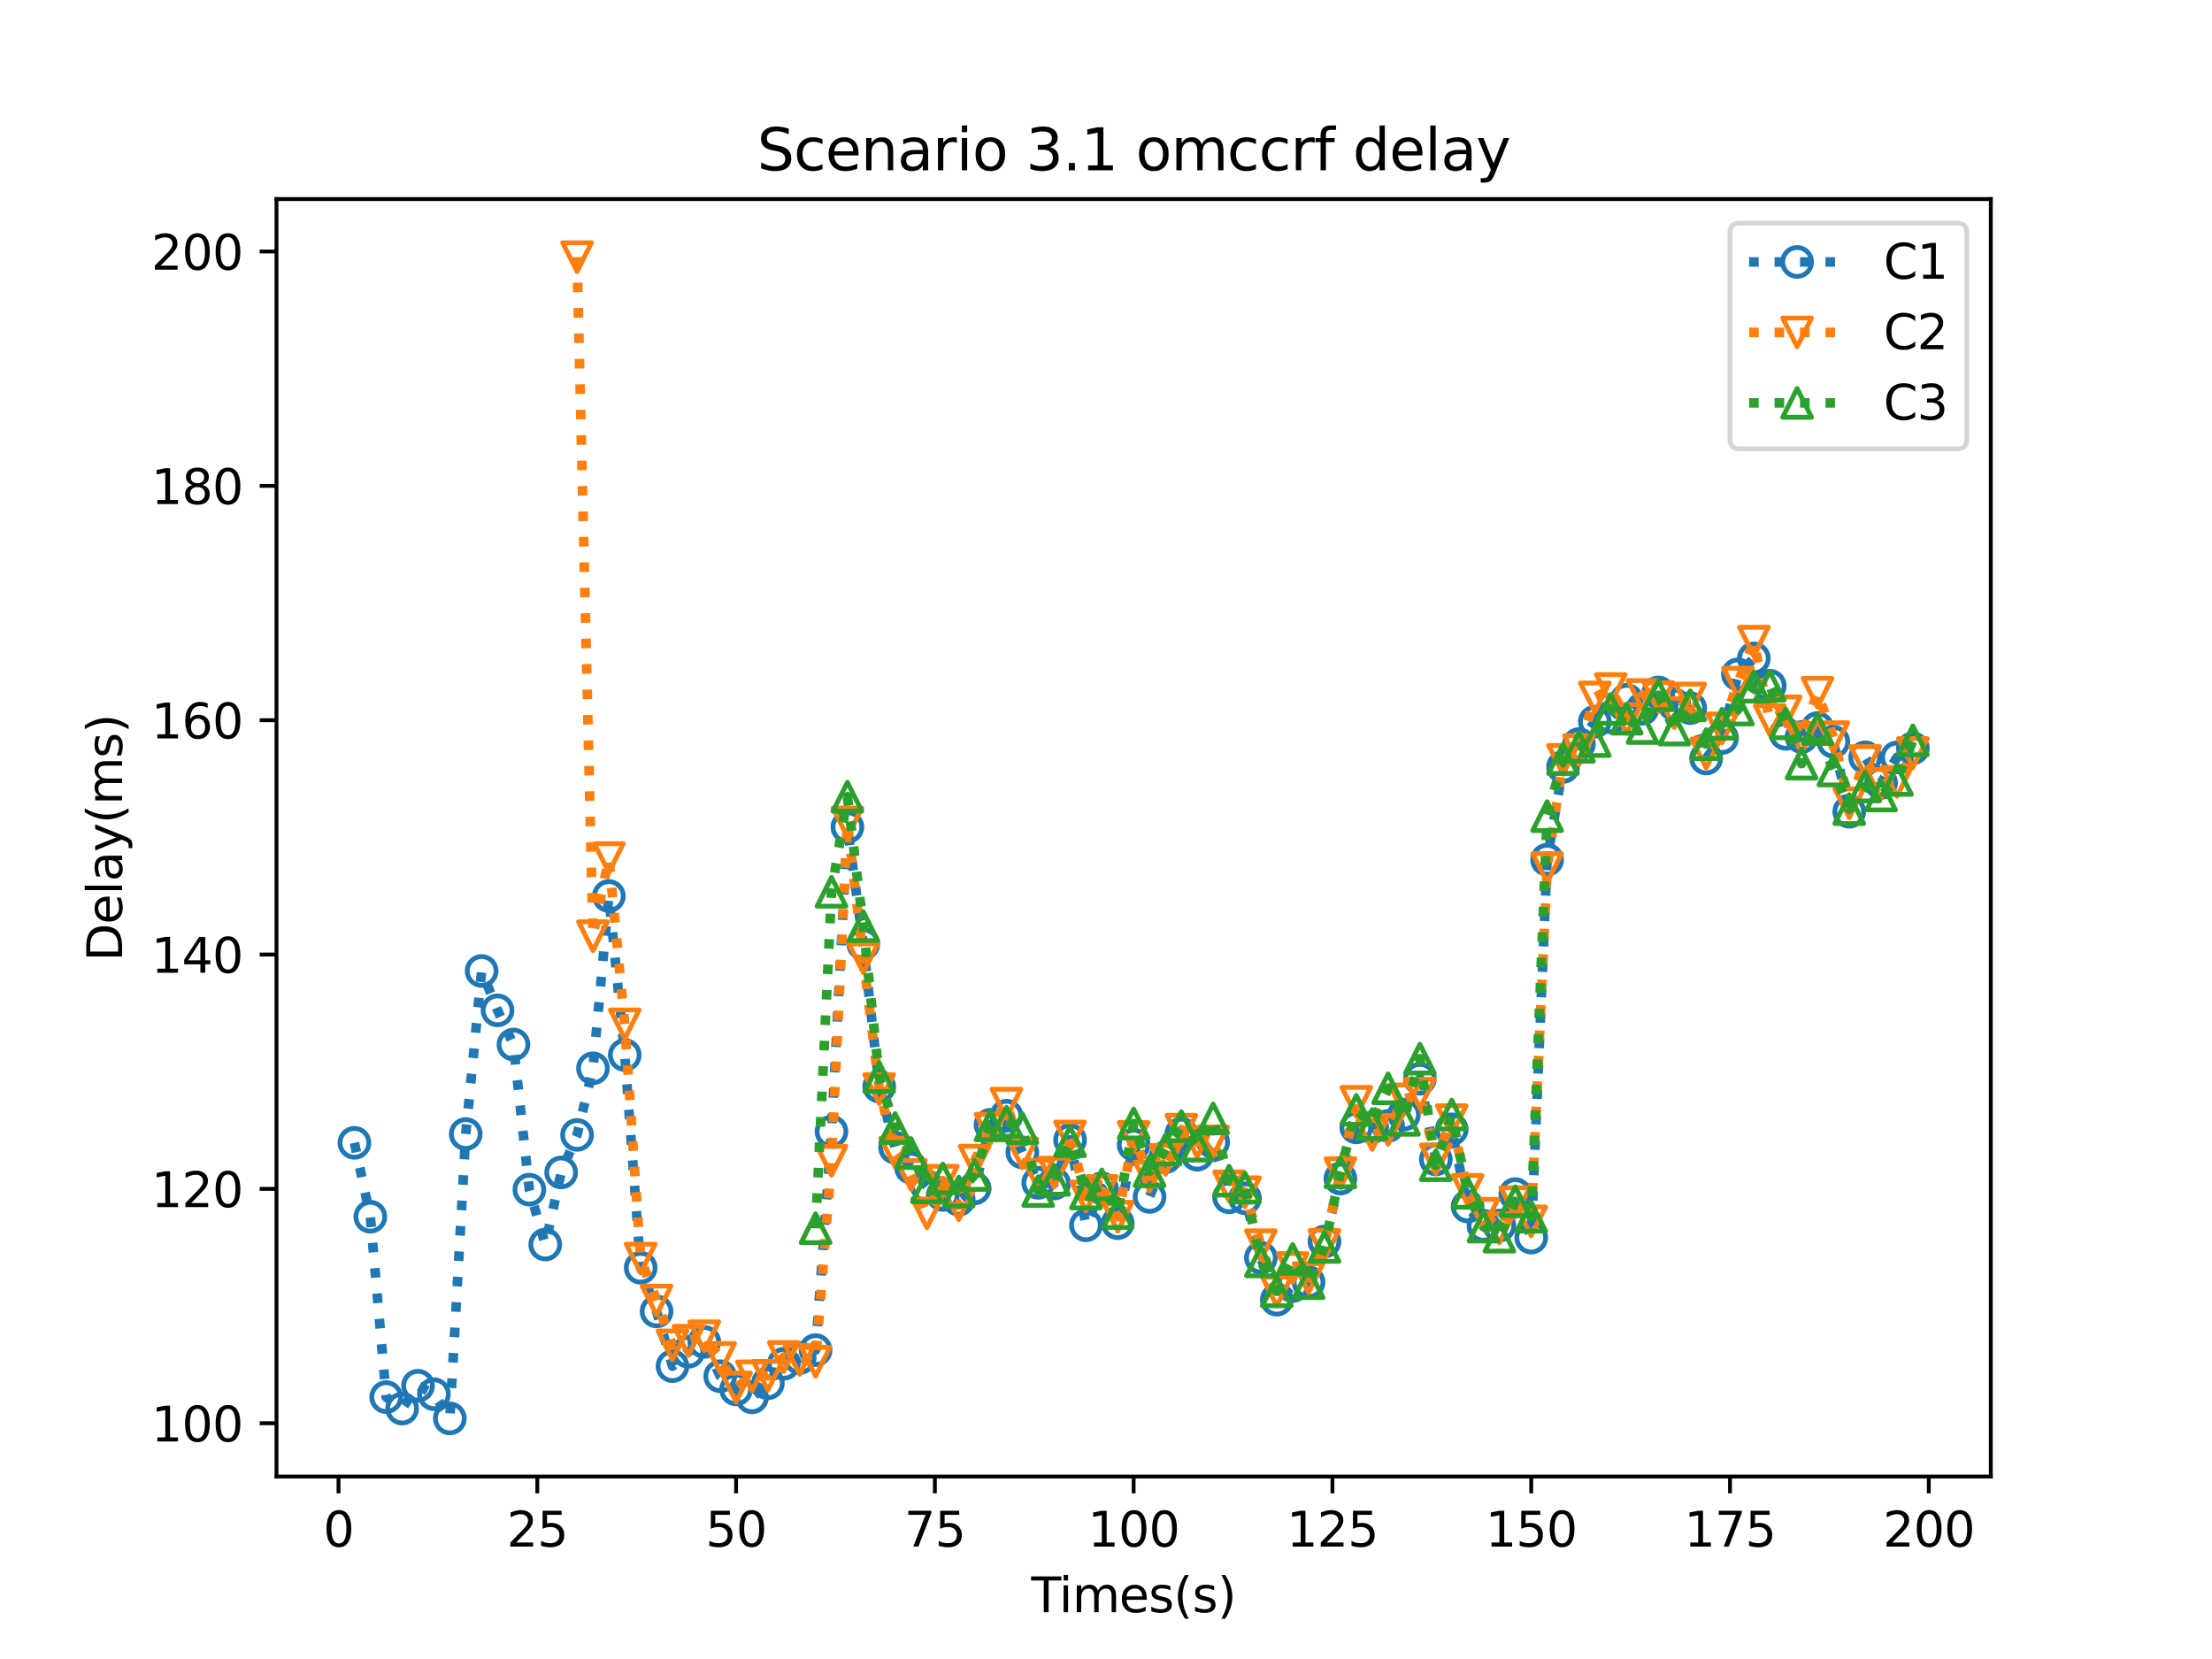 <?xml version="1.0" encoding="utf-8" standalone="no"?>
<!DOCTYPE svg PUBLIC "-//W3C//DTD SVG 1.1//EN"
  "http://www.w3.org/Graphics/SVG/1.1/DTD/svg11.dtd">
<svg height="345.6pt" version="1.1" viewBox="0 0 460.8 345.6" width="460.8pt" xmlns="http://www.w3.org/2000/svg" xmlns:xlink="http://www.w3.org/1999/xlink">
 <defs>
  <style type="text/css">*{stroke-linecap:butt;stroke-linejoin:round;}</style>
 </defs>
 <g id="figure_1">
  <g id="patch_1">
   <path d="M 0 345.6 
L 460.8 345.6 
L 460.8 0 
L 0 0 
z
" style="fill:#ffffff;"/>
  </g>
  <g id="axes_1">
   <g id="patch_2">
    <path d="M 57.6 307.584 
L 414.72 307.584 
L 414.72 41.472 
L 57.6 41.472 
z
" style="fill:#ffffff;"/>
   </g>
   <g id="matplotlib.axis_1">
    <g id="xtick_1">
     <g id="line2d_1">
      <defs>
       <path d="M 0 0 
L 0 3.5 
" id="m5aa707dbcc" style="stroke:#000000;stroke-width:0.8;"/>
      </defs>
      <g>
       <use style="stroke:#000000;stroke-width:0.8;" x="70.52" xlink:href="#m5aa707dbcc" y="307.584"/>
      </g>
     </g>
     <g id="text_1">
      <!-- 0 -->
      <g transform="translate(67.339 322.182)scale(0.1 -0.1)">
       <defs>
        <path d="M 2034 4250 
Q 1547 4250 1301 3770 
Q 1056 3291 1056 2328 
Q 1056 1369 1301 889 
Q 1547 409 2034 409 
Q 2525 409 2770 889 
Q 3016 1369 3016 2328 
Q 3016 3291 2770 3770 
Q 2525 4250 2034 4250 
z
M 2034 4750 
Q 2819 4750 3233 4129 
Q 3647 3509 3647 2328 
Q 3647 1150 3233 529 
Q 2819 -91 2034 -91 
Q 1250 -91 836 529 
Q 422 1150 422 2328 
Q 422 3509 836 4129 
Q 1250 4750 2034 4750 
z
" id="DejaVuSans-30" transform="scale(0.016)"/>
       </defs>
       <use xlink:href="#DejaVuSans-30"/>
      </g>
     </g>
    </g>
    <g id="xtick_2">
     <g id="line2d_2">
      <g>
       <use style="stroke:#000000;stroke-width:0.8;" x="111.93" xlink:href="#m5aa707dbcc" y="307.584"/>
      </g>
     </g>
     <g id="text_2">
      <!-- 25 -->
      <g transform="translate(105.567 322.182)scale(0.1 -0.1)">
       <defs>
        <path d="M 1228 531 
L 3431 531 
L 3431 0 
L 469 0 
L 469 531 
Q 828 903 1448 1529 
Q 2069 2156 2228 2338 
Q 2531 2678 2651 2914 
Q 2772 3150 2772 3378 
Q 2772 3750 2511 3984 
Q 2250 4219 1831 4219 
Q 1534 4219 1204 4116 
Q 875 4013 500 3803 
L 500 4441 
Q 881 4594 1212 4672 
Q 1544 4750 1819 4750 
Q 2544 4750 2975 4387 
Q 3406 4025 3406 3419 
Q 3406 3131 3298 2873 
Q 3191 2616 2906 2266 
Q 2828 2175 2409 1742 
Q 1991 1309 1228 531 
z
" id="DejaVuSans-32" transform="scale(0.016)"/>
        <path d="M 691 4666 
L 3169 4666 
L 3169 4134 
L 1269 4134 
L 1269 2991 
Q 1406 3038 1543 3061 
Q 1681 3084 1819 3084 
Q 2600 3084 3056 2656 
Q 3513 2228 3513 1497 
Q 3513 744 3044 326 
Q 2575 -91 1722 -91 
Q 1428 -91 1123 -41 
Q 819 9 494 109 
L 494 744 
Q 775 591 1075 516 
Q 1375 441 1709 441 
Q 2250 441 2565 725 
Q 2881 1009 2881 1497 
Q 2881 1984 2565 2268 
Q 2250 2553 1709 2553 
Q 1456 2553 1204 2497 
Q 953 2441 691 2322 
L 691 4666 
z
" id="DejaVuSans-35" transform="scale(0.016)"/>
       </defs>
       <use xlink:href="#DejaVuSans-32"/>
       <use x="63.623" xlink:href="#DejaVuSans-35"/>
      </g>
     </g>
    </g>
    <g id="xtick_3">
     <g id="line2d_3">
      <g>
       <use style="stroke:#000000;stroke-width:0.8;" x="153.34" xlink:href="#m5aa707dbcc" y="307.584"/>
      </g>
     </g>
     <g id="text_3">
      <!-- 50 -->
      <g transform="translate(146.977 322.182)scale(0.1 -0.1)">
       <use xlink:href="#DejaVuSans-35"/>
       <use x="63.623" xlink:href="#DejaVuSans-30"/>
      </g>
     </g>
    </g>
    <g id="xtick_4">
     <g id="line2d_4">
      <g>
       <use style="stroke:#000000;stroke-width:0.8;" x="194.75" xlink:href="#m5aa707dbcc" y="307.584"/>
      </g>
     </g>
     <g id="text_4">
      <!-- 75 -->
      <g transform="translate(188.387 322.182)scale(0.1 -0.1)">
       <defs>
        <path d="M 525 4666 
L 3525 4666 
L 3525 4397 
L 1831 0 
L 1172 0 
L 2766 4134 
L 525 4134 
L 525 4666 
z
" id="DejaVuSans-37" transform="scale(0.016)"/>
       </defs>
       <use xlink:href="#DejaVuSans-37"/>
       <use x="63.623" xlink:href="#DejaVuSans-35"/>
      </g>
     </g>
    </g>
    <g id="xtick_5">
     <g id="line2d_5">
      <g>
       <use style="stroke:#000000;stroke-width:0.8;" x="236.16" xlink:href="#m5aa707dbcc" y="307.584"/>
      </g>
     </g>
     <g id="text_5">
      <!-- 100 -->
      <g transform="translate(226.616 322.182)scale(0.1 -0.1)">
       <defs>
        <path d="M 794 531 
L 1825 531 
L 1825 4091 
L 703 3866 
L 703 4441 
L 1819 4666 
L 2450 4666 
L 2450 531 
L 3481 531 
L 3481 0 
L 794 0 
L 794 531 
z
" id="DejaVuSans-31" transform="scale(0.016)"/>
       </defs>
       <use xlink:href="#DejaVuSans-31"/>
       <use x="63.623" xlink:href="#DejaVuSans-30"/>
       <use x="127.246" xlink:href="#DejaVuSans-30"/>
      </g>
     </g>
    </g>
    <g id="xtick_6">
     <g id="line2d_6">
      <g>
       <use style="stroke:#000000;stroke-width:0.8;" x="277.57" xlink:href="#m5aa707dbcc" y="307.584"/>
      </g>
     </g>
     <g id="text_6">
      <!-- 125 -->
      <g transform="translate(268.026 322.182)scale(0.1 -0.1)">
       <use xlink:href="#DejaVuSans-31"/>
       <use x="63.623" xlink:href="#DejaVuSans-32"/>
       <use x="127.246" xlink:href="#DejaVuSans-35"/>
      </g>
     </g>
    </g>
    <g id="xtick_7">
     <g id="line2d_7">
      <g>
       <use style="stroke:#000000;stroke-width:0.8;" x="318.98" xlink:href="#m5aa707dbcc" y="307.584"/>
      </g>
     </g>
     <g id="text_7">
      <!-- 150 -->
      <g transform="translate(309.436 322.182)scale(0.1 -0.1)">
       <use xlink:href="#DejaVuSans-31"/>
       <use x="63.623" xlink:href="#DejaVuSans-35"/>
       <use x="127.246" xlink:href="#DejaVuSans-30"/>
      </g>
     </g>
    </g>
    <g id="xtick_8">
     <g id="line2d_8">
      <g>
       <use style="stroke:#000000;stroke-width:0.8;" x="360.39" xlink:href="#m5aa707dbcc" y="307.584"/>
      </g>
     </g>
     <g id="text_8">
      <!-- 175 -->
      <g transform="translate(350.846 322.182)scale(0.1 -0.1)">
       <use xlink:href="#DejaVuSans-31"/>
       <use x="63.623" xlink:href="#DejaVuSans-37"/>
       <use x="127.246" xlink:href="#DejaVuSans-35"/>
      </g>
     </g>
    </g>
    <g id="xtick_9">
     <g id="line2d_9">
      <g>
       <use style="stroke:#000000;stroke-width:0.8;" x="401.8" xlink:href="#m5aa707dbcc" y="307.584"/>
      </g>
     </g>
     <g id="text_9">
      <!-- 200 -->
      <g transform="translate(392.256 322.182)scale(0.1 -0.1)">
       <use xlink:href="#DejaVuSans-32"/>
       <use x="63.623" xlink:href="#DejaVuSans-30"/>
       <use x="127.246" xlink:href="#DejaVuSans-30"/>
      </g>
     </g>
    </g>
    <g id="text_10">
     <!-- Times(s) -->
     <g transform="translate(214.815 335.861)scale(0.1 -0.1)">
      <defs>
       <path d="M -19 4666 
L 3928 4666 
L 3928 4134 
L 2272 4134 
L 2272 0 
L 1638 0 
L 1638 4134 
L -19 4134 
L -19 4666 
z
" id="DejaVuSans-54" transform="scale(0.016)"/>
       <path d="M 603 3500 
L 1178 3500 
L 1178 0 
L 603 0 
L 603 3500 
z
M 603 4863 
L 1178 4863 
L 1178 4134 
L 603 4134 
L 603 4863 
z
" id="DejaVuSans-69" transform="scale(0.016)"/>
       <path d="M 3328 2828 
Q 3544 3216 3844 3400 
Q 4144 3584 4550 3584 
Q 5097 3584 5394 3201 
Q 5691 2819 5691 2113 
L 5691 0 
L 5113 0 
L 5113 2094 
Q 5113 2597 4934 2840 
Q 4756 3084 4391 3084 
Q 3944 3084 3684 2787 
Q 3425 2491 3425 1978 
L 3425 0 
L 2847 0 
L 2847 2094 
Q 2847 2600 2669 2842 
Q 2491 3084 2119 3084 
Q 1678 3084 1418 2786 
Q 1159 2488 1159 1978 
L 1159 0 
L 581 0 
L 581 3500 
L 1159 3500 
L 1159 2956 
Q 1356 3278 1631 3431 
Q 1906 3584 2284 3584 
Q 2666 3584 2933 3390 
Q 3200 3197 3328 2828 
z
" id="DejaVuSans-6d" transform="scale(0.016)"/>
       <path d="M 3597 1894 
L 3597 1613 
L 953 1613 
Q 991 1019 1311 708 
Q 1631 397 2203 397 
Q 2534 397 2845 478 
Q 3156 559 3463 722 
L 3463 178 
Q 3153 47 2828 -22 
Q 2503 -91 2169 -91 
Q 1331 -91 842 396 
Q 353 884 353 1716 
Q 353 2575 817 3079 
Q 1281 3584 2069 3584 
Q 2775 3584 3186 3129 
Q 3597 2675 3597 1894 
z
M 3022 2063 
Q 3016 2534 2758 2815 
Q 2500 3097 2075 3097 
Q 1594 3097 1305 2825 
Q 1016 2553 972 2059 
L 3022 2063 
z
" id="DejaVuSans-65" transform="scale(0.016)"/>
       <path d="M 2834 3397 
L 2834 2853 
Q 2591 2978 2328 3040 
Q 2066 3103 1784 3103 
Q 1356 3103 1142 2972 
Q 928 2841 928 2578 
Q 928 2378 1081 2264 
Q 1234 2150 1697 2047 
L 1894 2003 
Q 2506 1872 2764 1633 
Q 3022 1394 3022 966 
Q 3022 478 2636 193 
Q 2250 -91 1575 -91 
Q 1294 -91 989 -36 
Q 684 19 347 128 
L 347 722 
Q 666 556 975 473 
Q 1284 391 1588 391 
Q 1994 391 2212 530 
Q 2431 669 2431 922 
Q 2431 1156 2273 1281 
Q 2116 1406 1581 1522 
L 1381 1569 
Q 847 1681 609 1914 
Q 372 2147 372 2553 
Q 372 3047 722 3315 
Q 1072 3584 1716 3584 
Q 2034 3584 2315 3537 
Q 2597 3491 2834 3397 
z
" id="DejaVuSans-73" transform="scale(0.016)"/>
       <path d="M 1984 4856 
Q 1566 4138 1362 3434 
Q 1159 2731 1159 2009 
Q 1159 1288 1364 580 
Q 1569 -128 1984 -844 
L 1484 -844 
Q 1016 -109 783 600 
Q 550 1309 550 2009 
Q 550 2706 781 3412 
Q 1013 4119 1484 4856 
L 1984 4856 
z
" id="DejaVuSans-28" transform="scale(0.016)"/>
       <path d="M 513 4856 
L 1013 4856 
Q 1481 4119 1714 3412 
Q 1947 2706 1947 2009 
Q 1947 1309 1714 600 
Q 1481 -109 1013 -844 
L 513 -844 
Q 928 -128 1133 580 
Q 1338 1288 1338 2009 
Q 1338 2731 1133 3434 
Q 928 4138 513 4856 
z
" id="DejaVuSans-29" transform="scale(0.016)"/>
      </defs>
      <use xlink:href="#DejaVuSans-54"/>
      <use x="57.959" xlink:href="#DejaVuSans-69"/>
      <use x="85.742" xlink:href="#DejaVuSans-6d"/>
      <use x="183.154" xlink:href="#DejaVuSans-65"/>
      <use x="244.678" xlink:href="#DejaVuSans-73"/>
      <use x="296.777" xlink:href="#DejaVuSans-28"/>
      <use x="335.791" xlink:href="#DejaVuSans-73"/>
      <use x="387.891" xlink:href="#DejaVuSans-29"/>
     </g>
    </g>
   </g>
   <g id="matplotlib.axis_2">
    <g id="ytick_1">
     <g id="line2d_10">
      <defs>
       <path d="M 0 0 
L -3.5 0 
" id="m92521ab6de" style="stroke:#000000;stroke-width:0.8;"/>
      </defs>
      <g>
       <use style="stroke:#000000;stroke-width:0.8;" x="57.6" xlink:href="#m92521ab6de" y="296.485"/>
      </g>
     </g>
     <g id="text_11">
      <!-- 100 -->
      <g transform="translate(31.512 300.284)scale(0.1 -0.1)">
       <use xlink:href="#DejaVuSans-31"/>
       <use x="63.623" xlink:href="#DejaVuSans-30"/>
       <use x="127.246" xlink:href="#DejaVuSans-30"/>
      </g>
     </g>
    </g>
    <g id="ytick_2">
     <g id="line2d_11">
      <g>
       <use style="stroke:#000000;stroke-width:0.8;" x="57.6" xlink:href="#m92521ab6de" y="247.665"/>
      </g>
     </g>
     <g id="text_12">
      <!-- 120 -->
      <g transform="translate(31.512 251.464)scale(0.1 -0.1)">
       <use xlink:href="#DejaVuSans-31"/>
       <use x="63.623" xlink:href="#DejaVuSans-32"/>
       <use x="127.246" xlink:href="#DejaVuSans-30"/>
      </g>
     </g>
    </g>
    <g id="ytick_3">
     <g id="line2d_12">
      <g>
       <use style="stroke:#000000;stroke-width:0.8;" x="57.6" xlink:href="#m92521ab6de" y="198.845"/>
      </g>
     </g>
     <g id="text_13">
      <!-- 140 -->
      <g transform="translate(31.512 202.645)scale(0.1 -0.1)">
       <defs>
        <path d="M 2419 4116 
L 825 1625 
L 2419 1625 
L 2419 4116 
z
M 2253 4666 
L 3047 4666 
L 3047 1625 
L 3713 1625 
L 3713 1100 
L 3047 1100 
L 3047 0 
L 2419 0 
L 2419 1100 
L 313 1100 
L 313 1709 
L 2253 4666 
z
" id="DejaVuSans-34" transform="scale(0.016)"/>
       </defs>
       <use xlink:href="#DejaVuSans-31"/>
       <use x="63.623" xlink:href="#DejaVuSans-34"/>
       <use x="127.246" xlink:href="#DejaVuSans-30"/>
      </g>
     </g>
    </g>
    <g id="ytick_4">
     <g id="line2d_13">
      <g>
       <use style="stroke:#000000;stroke-width:0.8;" x="57.6" xlink:href="#m92521ab6de" y="150.026"/>
      </g>
     </g>
     <g id="text_14">
      <!-- 160 -->
      <g transform="translate(31.512 153.825)scale(0.1 -0.1)">
       <defs>
        <path d="M 2113 2584 
Q 1688 2584 1439 2293 
Q 1191 2003 1191 1497 
Q 1191 994 1439 701 
Q 1688 409 2113 409 
Q 2538 409 2786 701 
Q 3034 994 3034 1497 
Q 3034 2003 2786 2293 
Q 2538 2584 2113 2584 
z
M 3366 4563 
L 3366 3988 
Q 3128 4100 2886 4159 
Q 2644 4219 2406 4219 
Q 1781 4219 1451 3797 
Q 1122 3375 1075 2522 
Q 1259 2794 1537 2939 
Q 1816 3084 2150 3084 
Q 2853 3084 3261 2657 
Q 3669 2231 3669 1497 
Q 3669 778 3244 343 
Q 2819 -91 2113 -91 
Q 1303 -91 875 529 
Q 447 1150 447 2328 
Q 447 3434 972 4092 
Q 1497 4750 2381 4750 
Q 2619 4750 2861 4703 
Q 3103 4656 3366 4563 
z
" id="DejaVuSans-36" transform="scale(0.016)"/>
       </defs>
       <use xlink:href="#DejaVuSans-31"/>
       <use x="63.623" xlink:href="#DejaVuSans-36"/>
       <use x="127.246" xlink:href="#DejaVuSans-30"/>
      </g>
     </g>
    </g>
    <g id="ytick_5">
     <g id="line2d_14">
      <g>
       <use style="stroke:#000000;stroke-width:0.8;" x="57.6" xlink:href="#m92521ab6de" y="101.206"/>
      </g>
     </g>
     <g id="text_15">
      <!-- 180 -->
      <g transform="translate(31.512 105.005)scale(0.1 -0.1)">
       <defs>
        <path d="M 2034 2216 
Q 1584 2216 1326 1975 
Q 1069 1734 1069 1313 
Q 1069 891 1326 650 
Q 1584 409 2034 409 
Q 2484 409 2743 651 
Q 3003 894 3003 1313 
Q 3003 1734 2745 1975 
Q 2488 2216 2034 2216 
z
M 1403 2484 
Q 997 2584 770 2862 
Q 544 3141 544 3541 
Q 544 4100 942 4425 
Q 1341 4750 2034 4750 
Q 2731 4750 3128 4425 
Q 3525 4100 3525 3541 
Q 3525 3141 3298 2862 
Q 3072 2584 2669 2484 
Q 3125 2378 3379 2068 
Q 3634 1759 3634 1313 
Q 3634 634 3220 271 
Q 2806 -91 2034 -91 
Q 1263 -91 848 271 
Q 434 634 434 1313 
Q 434 1759 690 2068 
Q 947 2378 1403 2484 
z
M 1172 3481 
Q 1172 3119 1398 2916 
Q 1625 2713 2034 2713 
Q 2441 2713 2670 2916 
Q 2900 3119 2900 3481 
Q 2900 3844 2670 4047 
Q 2441 4250 2034 4250 
Q 1625 4250 1398 4047 
Q 1172 3844 1172 3481 
z
" id="DejaVuSans-38" transform="scale(0.016)"/>
       </defs>
       <use xlink:href="#DejaVuSans-31"/>
       <use x="63.623" xlink:href="#DejaVuSans-38"/>
       <use x="127.246" xlink:href="#DejaVuSans-30"/>
      </g>
     </g>
    </g>
    <g id="ytick_6">
     <g id="line2d_15">
      <g>
       <use style="stroke:#000000;stroke-width:0.8;" x="57.6" xlink:href="#m92521ab6de" y="52.387"/>
      </g>
     </g>
     <g id="text_16">
      <!-- 200 -->
      <g transform="translate(31.512 56.186)scale(0.1 -0.1)">
       <use xlink:href="#DejaVuSans-32"/>
       <use x="63.623" xlink:href="#DejaVuSans-30"/>
       <use x="127.246" xlink:href="#DejaVuSans-30"/>
      </g>
     </g>
    </g>
    <g id="text_17">
     <!-- Delay(ms) -->
     <g transform="translate(25.433 200.244)rotate(-90)scale(0.1 -0.1)">
      <defs>
       <path d="M 1259 4147 
L 1259 519 
L 2022 519 
Q 2988 519 3436 956 
Q 3884 1394 3884 2338 
Q 3884 3275 3436 3711 
Q 2988 4147 2022 4147 
L 1259 4147 
z
M 628 4666 
L 1925 4666 
Q 3281 4666 3915 4102 
Q 4550 3538 4550 2338 
Q 4550 1131 3912 565 
Q 3275 0 1925 0 
L 628 0 
L 628 4666 
z
" id="DejaVuSans-44" transform="scale(0.016)"/>
       <path d="M 603 4863 
L 1178 4863 
L 1178 0 
L 603 0 
L 603 4863 
z
" id="DejaVuSans-6c" transform="scale(0.016)"/>
       <path d="M 2194 1759 
Q 1497 1759 1228 1600 
Q 959 1441 959 1056 
Q 959 750 1161 570 
Q 1363 391 1709 391 
Q 2188 391 2477 730 
Q 2766 1069 2766 1631 
L 2766 1759 
L 2194 1759 
z
M 3341 1997 
L 3341 0 
L 2766 0 
L 2766 531 
Q 2569 213 2275 61 
Q 1981 -91 1556 -91 
Q 1019 -91 701 211 
Q 384 513 384 1019 
Q 384 1609 779 1909 
Q 1175 2209 1959 2209 
L 2766 2209 
L 2766 2266 
Q 2766 2663 2505 2880 
Q 2244 3097 1772 3097 
Q 1472 3097 1187 3025 
Q 903 2953 641 2809 
L 641 3341 
Q 956 3463 1253 3523 
Q 1550 3584 1831 3584 
Q 2591 3584 2966 3190 
Q 3341 2797 3341 1997 
z
" id="DejaVuSans-61" transform="scale(0.016)"/>
       <path d="M 2059 -325 
Q 1816 -950 1584 -1140 
Q 1353 -1331 966 -1331 
L 506 -1331 
L 506 -850 
L 844 -850 
Q 1081 -850 1212 -737 
Q 1344 -625 1503 -206 
L 1606 56 
L 191 3500 
L 800 3500 
L 1894 763 
L 2988 3500 
L 3597 3500 
L 2059 -325 
z
" id="DejaVuSans-79" transform="scale(0.016)"/>
      </defs>
      <use xlink:href="#DejaVuSans-44"/>
      <use x="77.002" xlink:href="#DejaVuSans-65"/>
      <use x="138.525" xlink:href="#DejaVuSans-6c"/>
      <use x="166.309" xlink:href="#DejaVuSans-61"/>
      <use x="227.588" xlink:href="#DejaVuSans-79"/>
      <use x="286.768" xlink:href="#DejaVuSans-28"/>
      <use x="325.781" xlink:href="#DejaVuSans-6d"/>
      <use x="423.193" xlink:href="#DejaVuSans-73"/>
      <use x="475.293" xlink:href="#DejaVuSans-29"/>
     </g>
    </g>
   </g>
   <g id="line2d_16">
    <path clip-path="url(#p87811cc38d)" d="M 73.833 238.072 
L 77.146 253.464 
L 80.458 291.042 
L 83.771 293.431 
L 87.084 288.673 
L 90.397 290.43 
L 93.71 295.488 
L 97.022 236.234 
L 100.335 202.273 
L 103.648 210.467 
L 106.961 217.592 
L 110.274 247.831 
L 113.586 259.255 
L 116.899 244.239 
L 120.212 236.424 
L 123.525 222.551 
L 126.838 186.657 
L 130.15 219.771 
L 133.463 264.099 
L 136.776 273.191 
L 140.089 284.596 
L 143.402 281.601 
L 146.714 279.549 
L 150.027 286.692 
L 153.34 289.438 
L 156.653 291.089 
L 159.966 288.164 
L 163.278 284.102 
L 166.591 282.903 
L 169.904 281.252 
L 173.217 235.729 
L 176.53 172.289 
L 179.842 196.689 
L 183.155 226.334 
L 186.468 239.081 
L 189.781 243.251 
L 193.094 247.13 
L 196.406 248.923 
L 199.719 249.923 
L 203.032 247.56 
L 206.345 234.303 
L 209.658 232.429 
L 212.97 240.061 
L 216.283 246.401 
L 219.596 246.547 
L 222.909 237.472 
L 226.222 255.25 
L 229.534 247.553 
L 232.847 254.81 
L 236.16 238.464 
L 239.473 249.34 
L 242.786 241.068 
L 246.098 236.147 
L 249.411 240.546 
L 252.724 237.939 
L 256.037 249.415 
L 259.35 249.616 
L 262.662 262.012 
L 265.975 270.751 
L 269.288 267.907 
L 272.601 267.11 
L 275.914 258.633 
L 279.226 245.512 
L 282.539 234.854 
L 285.852 234.853 
L 289.165 234.539 
L 292.478 232.183 
L 295.79 224.733 
L 299.103 241.524 
L 302.416 235.26 
L 305.729 251.335 
L 309.042 255.357 
L 312.354 255.307 
L 315.667 248.75 
L 318.98 257.813 
L 322.293 179.093 
L 325.606 159.77 
L 328.918 155.003 
L 332.231 150.344 
L 335.544 149.441 
L 338.857 145.778 
L 342.17 147.643 
L 345.482 144.24 
L 348.795 146.776 
L 352.108 147.516 
L 355.421 158.009 
L 358.734 153.744 
L 362.046 140.471 
L 365.359 137.158 
L 368.672 142.847 
L 371.985 152.87 
L 375.298 153.531 
L 378.61 151.665 
L 381.923 154.512 
L 385.236 169.096 
L 388.549 157.762 
L 391.862 163.092 
L 395.174 157.785 
L 398.487 155.883 
" style="fill:none;stroke:#1f77b4;stroke-dasharray:2,3.3;stroke-dashoffset:0;stroke-width:2;"/>
    <defs>
     <path d="M 0 3 
C 0.796 3 1.559 2.684 2.121 2.121 
C 2.684 1.559 3 0.796 3 0 
C 3 -0.796 2.684 -1.559 2.121 -2.121 
C 1.559 -2.684 0.796 -3 0 -3 
C -0.796 -3 -1.559 -2.684 -2.121 -2.121 
C -2.684 -1.559 -3 -0.796 -3 0 
C -3 0.796 -2.684 1.559 -2.121 2.121 
C -1.559 2.684 -0.796 3 0 3 
z
" id="m49ea8e0b10" style="stroke:#1f77b4;"/>
    </defs>
    <g clip-path="url(#p87811cc38d)">
     <use style="fill-opacity:0;stroke:#1f77b4;" x="73.833" xlink:href="#m49ea8e0b10" y="238.072"/>
     <use style="fill-opacity:0;stroke:#1f77b4;" x="77.146" xlink:href="#m49ea8e0b10" y="253.464"/>
     <use style="fill-opacity:0;stroke:#1f77b4;" x="80.458" xlink:href="#m49ea8e0b10" y="291.042"/>
     <use style="fill-opacity:0;stroke:#1f77b4;" x="83.771" xlink:href="#m49ea8e0b10" y="293.431"/>
     <use style="fill-opacity:0;stroke:#1f77b4;" x="87.084" xlink:href="#m49ea8e0b10" y="288.673"/>
     <use style="fill-opacity:0;stroke:#1f77b4;" x="90.397" xlink:href="#m49ea8e0b10" y="290.43"/>
     <use style="fill-opacity:0;stroke:#1f77b4;" x="93.71" xlink:href="#m49ea8e0b10" y="295.488"/>
     <use style="fill-opacity:0;stroke:#1f77b4;" x="97.022" xlink:href="#m49ea8e0b10" y="236.234"/>
     <use style="fill-opacity:0;stroke:#1f77b4;" x="100.335" xlink:href="#m49ea8e0b10" y="202.273"/>
     <use style="fill-opacity:0;stroke:#1f77b4;" x="103.648" xlink:href="#m49ea8e0b10" y="210.467"/>
     <use style="fill-opacity:0;stroke:#1f77b4;" x="106.961" xlink:href="#m49ea8e0b10" y="217.592"/>
     <use style="fill-opacity:0;stroke:#1f77b4;" x="110.274" xlink:href="#m49ea8e0b10" y="247.831"/>
     <use style="fill-opacity:0;stroke:#1f77b4;" x="113.586" xlink:href="#m49ea8e0b10" y="259.255"/>
     <use style="fill-opacity:0;stroke:#1f77b4;" x="116.899" xlink:href="#m49ea8e0b10" y="244.239"/>
     <use style="fill-opacity:0;stroke:#1f77b4;" x="120.212" xlink:href="#m49ea8e0b10" y="236.424"/>
     <use style="fill-opacity:0;stroke:#1f77b4;" x="123.525" xlink:href="#m49ea8e0b10" y="222.551"/>
     <use style="fill-opacity:0;stroke:#1f77b4;" x="126.838" xlink:href="#m49ea8e0b10" y="186.657"/>
     <use style="fill-opacity:0;stroke:#1f77b4;" x="130.15" xlink:href="#m49ea8e0b10" y="219.771"/>
     <use style="fill-opacity:0;stroke:#1f77b4;" x="133.463" xlink:href="#m49ea8e0b10" y="264.099"/>
     <use style="fill-opacity:0;stroke:#1f77b4;" x="136.776" xlink:href="#m49ea8e0b10" y="273.191"/>
     <use style="fill-opacity:0;stroke:#1f77b4;" x="140.089" xlink:href="#m49ea8e0b10" y="284.596"/>
     <use style="fill-opacity:0;stroke:#1f77b4;" x="143.402" xlink:href="#m49ea8e0b10" y="281.601"/>
     <use style="fill-opacity:0;stroke:#1f77b4;" x="146.714" xlink:href="#m49ea8e0b10" y="279.549"/>
     <use style="fill-opacity:0;stroke:#1f77b4;" x="150.027" xlink:href="#m49ea8e0b10" y="286.692"/>
     <use style="fill-opacity:0;stroke:#1f77b4;" x="153.34" xlink:href="#m49ea8e0b10" y="289.438"/>
     <use style="fill-opacity:0;stroke:#1f77b4;" x="156.653" xlink:href="#m49ea8e0b10" y="291.089"/>
     <use style="fill-opacity:0;stroke:#1f77b4;" x="159.966" xlink:href="#m49ea8e0b10" y="288.164"/>
     <use style="fill-opacity:0;stroke:#1f77b4;" x="163.278" xlink:href="#m49ea8e0b10" y="284.102"/>
     <use style="fill-opacity:0;stroke:#1f77b4;" x="166.591" xlink:href="#m49ea8e0b10" y="282.903"/>
     <use style="fill-opacity:0;stroke:#1f77b4;" x="169.904" xlink:href="#m49ea8e0b10" y="281.252"/>
     <use style="fill-opacity:0;stroke:#1f77b4;" x="173.217" xlink:href="#m49ea8e0b10" y="235.729"/>
     <use style="fill-opacity:0;stroke:#1f77b4;" x="176.53" xlink:href="#m49ea8e0b10" y="172.289"/>
     <use style="fill-opacity:0;stroke:#1f77b4;" x="179.842" xlink:href="#m49ea8e0b10" y="196.689"/>
     <use style="fill-opacity:0;stroke:#1f77b4;" x="183.155" xlink:href="#m49ea8e0b10" y="226.334"/>
     <use style="fill-opacity:0;stroke:#1f77b4;" x="186.468" xlink:href="#m49ea8e0b10" y="239.081"/>
     <use style="fill-opacity:0;stroke:#1f77b4;" x="189.781" xlink:href="#m49ea8e0b10" y="243.251"/>
     <use style="fill-opacity:0;stroke:#1f77b4;" x="193.094" xlink:href="#m49ea8e0b10" y="247.13"/>
     <use style="fill-opacity:0;stroke:#1f77b4;" x="196.406" xlink:href="#m49ea8e0b10" y="248.923"/>
     <use style="fill-opacity:0;stroke:#1f77b4;" x="199.719" xlink:href="#m49ea8e0b10" y="249.923"/>
     <use style="fill-opacity:0;stroke:#1f77b4;" x="203.032" xlink:href="#m49ea8e0b10" y="247.56"/>
     <use style="fill-opacity:0;stroke:#1f77b4;" x="206.345" xlink:href="#m49ea8e0b10" y="234.303"/>
     <use style="fill-opacity:0;stroke:#1f77b4;" x="209.658" xlink:href="#m49ea8e0b10" y="232.429"/>
     <use style="fill-opacity:0;stroke:#1f77b4;" x="212.97" xlink:href="#m49ea8e0b10" y="240.061"/>
     <use style="fill-opacity:0;stroke:#1f77b4;" x="216.283" xlink:href="#m49ea8e0b10" y="246.401"/>
     <use style="fill-opacity:0;stroke:#1f77b4;" x="219.596" xlink:href="#m49ea8e0b10" y="246.547"/>
     <use style="fill-opacity:0;stroke:#1f77b4;" x="222.909" xlink:href="#m49ea8e0b10" y="237.472"/>
     <use style="fill-opacity:0;stroke:#1f77b4;" x="226.222" xlink:href="#m49ea8e0b10" y="255.25"/>
     <use style="fill-opacity:0;stroke:#1f77b4;" x="229.534" xlink:href="#m49ea8e0b10" y="247.553"/>
     <use style="fill-opacity:0;stroke:#1f77b4;" x="232.847" xlink:href="#m49ea8e0b10" y="254.81"/>
     <use style="fill-opacity:0;stroke:#1f77b4;" x="236.16" xlink:href="#m49ea8e0b10" y="238.464"/>
     <use style="fill-opacity:0;stroke:#1f77b4;" x="239.473" xlink:href="#m49ea8e0b10" y="249.34"/>
     <use style="fill-opacity:0;stroke:#1f77b4;" x="242.786" xlink:href="#m49ea8e0b10" y="241.068"/>
     <use style="fill-opacity:0;stroke:#1f77b4;" x="246.098" xlink:href="#m49ea8e0b10" y="236.147"/>
     <use style="fill-opacity:0;stroke:#1f77b4;" x="249.411" xlink:href="#m49ea8e0b10" y="240.546"/>
     <use style="fill-opacity:0;stroke:#1f77b4;" x="252.724" xlink:href="#m49ea8e0b10" y="237.939"/>
     <use style="fill-opacity:0;stroke:#1f77b4;" x="256.037" xlink:href="#m49ea8e0b10" y="249.415"/>
     <use style="fill-opacity:0;stroke:#1f77b4;" x="259.35" xlink:href="#m49ea8e0b10" y="249.616"/>
     <use style="fill-opacity:0;stroke:#1f77b4;" x="262.662" xlink:href="#m49ea8e0b10" y="262.012"/>
     <use style="fill-opacity:0;stroke:#1f77b4;" x="265.975" xlink:href="#m49ea8e0b10" y="270.751"/>
     <use style="fill-opacity:0;stroke:#1f77b4;" x="269.288" xlink:href="#m49ea8e0b10" y="267.907"/>
     <use style="fill-opacity:0;stroke:#1f77b4;" x="272.601" xlink:href="#m49ea8e0b10" y="267.11"/>
     <use style="fill-opacity:0;stroke:#1f77b4;" x="275.914" xlink:href="#m49ea8e0b10" y="258.633"/>
     <use style="fill-opacity:0;stroke:#1f77b4;" x="279.226" xlink:href="#m49ea8e0b10" y="245.512"/>
     <use style="fill-opacity:0;stroke:#1f77b4;" x="282.539" xlink:href="#m49ea8e0b10" y="234.854"/>
     <use style="fill-opacity:0;stroke:#1f77b4;" x="285.852" xlink:href="#m49ea8e0b10" y="234.853"/>
     <use style="fill-opacity:0;stroke:#1f77b4;" x="289.165" xlink:href="#m49ea8e0b10" y="234.539"/>
     <use style="fill-opacity:0;stroke:#1f77b4;" x="292.478" xlink:href="#m49ea8e0b10" y="232.183"/>
     <use style="fill-opacity:0;stroke:#1f77b4;" x="295.79" xlink:href="#m49ea8e0b10" y="224.733"/>
     <use style="fill-opacity:0;stroke:#1f77b4;" x="299.103" xlink:href="#m49ea8e0b10" y="241.524"/>
     <use style="fill-opacity:0;stroke:#1f77b4;" x="302.416" xlink:href="#m49ea8e0b10" y="235.26"/>
     <use style="fill-opacity:0;stroke:#1f77b4;" x="305.729" xlink:href="#m49ea8e0b10" y="251.335"/>
     <use style="fill-opacity:0;stroke:#1f77b4;" x="309.042" xlink:href="#m49ea8e0b10" y="255.357"/>
     <use style="fill-opacity:0;stroke:#1f77b4;" x="312.354" xlink:href="#m49ea8e0b10" y="255.307"/>
     <use style="fill-opacity:0;stroke:#1f77b4;" x="315.667" xlink:href="#m49ea8e0b10" y="248.75"/>
     <use style="fill-opacity:0;stroke:#1f77b4;" x="318.98" xlink:href="#m49ea8e0b10" y="257.813"/>
     <use style="fill-opacity:0;stroke:#1f77b4;" x="322.293" xlink:href="#m49ea8e0b10" y="179.093"/>
     <use style="fill-opacity:0;stroke:#1f77b4;" x="325.606" xlink:href="#m49ea8e0b10" y="159.77"/>
     <use style="fill-opacity:0;stroke:#1f77b4;" x="328.918" xlink:href="#m49ea8e0b10" y="155.003"/>
     <use style="fill-opacity:0;stroke:#1f77b4;" x="332.231" xlink:href="#m49ea8e0b10" y="150.344"/>
     <use style="fill-opacity:0;stroke:#1f77b4;" x="335.544" xlink:href="#m49ea8e0b10" y="149.441"/>
     <use style="fill-opacity:0;stroke:#1f77b4;" x="338.857" xlink:href="#m49ea8e0b10" y="145.778"/>
     <use style="fill-opacity:0;stroke:#1f77b4;" x="342.17" xlink:href="#m49ea8e0b10" y="147.643"/>
     <use style="fill-opacity:0;stroke:#1f77b4;" x="345.482" xlink:href="#m49ea8e0b10" y="144.24"/>
     <use style="fill-opacity:0;stroke:#1f77b4;" x="348.795" xlink:href="#m49ea8e0b10" y="146.776"/>
     <use style="fill-opacity:0;stroke:#1f77b4;" x="352.108" xlink:href="#m49ea8e0b10" y="147.516"/>
     <use style="fill-opacity:0;stroke:#1f77b4;" x="355.421" xlink:href="#m49ea8e0b10" y="158.009"/>
     <use style="fill-opacity:0;stroke:#1f77b4;" x="358.734" xlink:href="#m49ea8e0b10" y="153.744"/>
     <use style="fill-opacity:0;stroke:#1f77b4;" x="362.046" xlink:href="#m49ea8e0b10" y="140.471"/>
     <use style="fill-opacity:0;stroke:#1f77b4;" x="365.359" xlink:href="#m49ea8e0b10" y="137.158"/>
     <use style="fill-opacity:0;stroke:#1f77b4;" x="368.672" xlink:href="#m49ea8e0b10" y="142.847"/>
     <use style="fill-opacity:0;stroke:#1f77b4;" x="371.985" xlink:href="#m49ea8e0b10" y="152.87"/>
     <use style="fill-opacity:0;stroke:#1f77b4;" x="375.298" xlink:href="#m49ea8e0b10" y="153.531"/>
     <use style="fill-opacity:0;stroke:#1f77b4;" x="378.61" xlink:href="#m49ea8e0b10" y="151.665"/>
     <use style="fill-opacity:0;stroke:#1f77b4;" x="381.923" xlink:href="#m49ea8e0b10" y="154.512"/>
     <use style="fill-opacity:0;stroke:#1f77b4;" x="385.236" xlink:href="#m49ea8e0b10" y="169.096"/>
     <use style="fill-opacity:0;stroke:#1f77b4;" x="388.549" xlink:href="#m49ea8e0b10" y="157.762"/>
     <use style="fill-opacity:0;stroke:#1f77b4;" x="391.862" xlink:href="#m49ea8e0b10" y="163.092"/>
     <use style="fill-opacity:0;stroke:#1f77b4;" x="395.174" xlink:href="#m49ea8e0b10" y="157.785"/>
     <use style="fill-opacity:0;stroke:#1f77b4;" x="398.487" xlink:href="#m49ea8e0b10" y="155.883"/>
    </g>
   </g>
   <g id="line2d_17">
    <path clip-path="url(#p87811cc38d)" d="M 120.212 53.568 
L 123.525 195.021 
L 126.838 178.757 
L 130.15 213.389 
L 133.463 262.183 
L 136.776 270.924 
L 140.089 280.256 
L 143.402 279.302 
L 146.714 278.37 
L 150.027 282.877 
L 153.34 289.032 
L 156.653 286.711 
L 159.966 286.599 
L 163.278 282.672 
L 166.591 283.291 
L 169.904 283.663 
L 173.217 241.806 
L 176.53 171.329 
L 179.842 199.641 
L 183.155 226.871 
L 186.468 240.101 
L 189.781 244.747 
L 193.094 252.762 
L 196.406 245.966 
L 199.719 251.063 
L 203.032 241.78 
L 206.345 235.119 
L 209.658 229.911 
L 212.97 240.259 
L 216.283 244.727 
L 219.596 244.277 
L 222.909 236.751 
L 226.222 249.239 
L 229.534 248.09 
L 232.847 253.467 
L 236.16 236.819 
L 239.473 245.107 
L 242.786 241.627 
L 246.098 235.328 
L 249.411 238.008 
L 252.724 237.776 
L 256.037 247.136 
L 259.35 248.369 
L 262.662 259.403 
L 265.975 269.048 
L 269.288 264.142 
L 272.601 266.255 
L 275.914 259.311 
L 279.226 244.384 
L 282.539 229.52 
L 285.852 236.421 
L 289.165 235.363 
L 292.478 229.029 
L 295.79 227.837 
L 299.103 241.522 
L 302.416 233.352 
L 305.729 247.863 
L 309.042 252.854 
L 312.354 255.883 
L 315.667 250.441 
L 318.98 254.418 
L 322.293 180.819 
L 325.606 158.291 
L 328.918 156.26 
L 332.231 145.288 
L 335.544 143.537 
L 338.857 149.785 
L 342.17 144.776 
L 345.482 145.219 
L 348.795 148.544 
L 352.108 145.514 
L 355.421 156.956 
L 358.734 151.731 
L 362.046 142.21 
L 365.359 133.669 
L 368.672 150.009 
L 371.985 148.187 
L 375.298 153.776 
L 378.61 144.298 
L 381.923 153.563 
L 385.236 167.339 
L 388.549 158.532 
L 391.862 163.307 
L 395.174 162.892 
L 398.487 156.865 
" style="fill:none;stroke:#ff7f0e;stroke-dasharray:2,3.3;stroke-dashoffset:0;stroke-width:2;"/>
    <defs>
     <path d="M -0 3 
L 3 -3 
L -3 -3 
z
" id="md46197fc36" style="stroke:#ff7f0e;stroke-linejoin:miter;"/>
    </defs>
    <g clip-path="url(#p87811cc38d)">
     <use style="fill-opacity:0;stroke:#ff7f0e;stroke-linejoin:miter;" x="120.212" xlink:href="#md46197fc36" y="53.568"/>
     <use style="fill-opacity:0;stroke:#ff7f0e;stroke-linejoin:miter;" x="123.525" xlink:href="#md46197fc36" y="195.021"/>
     <use style="fill-opacity:0;stroke:#ff7f0e;stroke-linejoin:miter;" x="126.838" xlink:href="#md46197fc36" y="178.757"/>
     <use style="fill-opacity:0;stroke:#ff7f0e;stroke-linejoin:miter;" x="130.15" xlink:href="#md46197fc36" y="213.389"/>
     <use style="fill-opacity:0;stroke:#ff7f0e;stroke-linejoin:miter;" x="133.463" xlink:href="#md46197fc36" y="262.183"/>
     <use style="fill-opacity:0;stroke:#ff7f0e;stroke-linejoin:miter;" x="136.776" xlink:href="#md46197fc36" y="270.924"/>
     <use style="fill-opacity:0;stroke:#ff7f0e;stroke-linejoin:miter;" x="140.089" xlink:href="#md46197fc36" y="280.256"/>
     <use style="fill-opacity:0;stroke:#ff7f0e;stroke-linejoin:miter;" x="143.402" xlink:href="#md46197fc36" y="279.302"/>
     <use style="fill-opacity:0;stroke:#ff7f0e;stroke-linejoin:miter;" x="146.714" xlink:href="#md46197fc36" y="278.37"/>
     <use style="fill-opacity:0;stroke:#ff7f0e;stroke-linejoin:miter;" x="150.027" xlink:href="#md46197fc36" y="282.877"/>
     <use style="fill-opacity:0;stroke:#ff7f0e;stroke-linejoin:miter;" x="153.34" xlink:href="#md46197fc36" y="289.032"/>
     <use style="fill-opacity:0;stroke:#ff7f0e;stroke-linejoin:miter;" x="156.653" xlink:href="#md46197fc36" y="286.711"/>
     <use style="fill-opacity:0;stroke:#ff7f0e;stroke-linejoin:miter;" x="159.966" xlink:href="#md46197fc36" y="286.599"/>
     <use style="fill-opacity:0;stroke:#ff7f0e;stroke-linejoin:miter;" x="163.278" xlink:href="#md46197fc36" y="282.672"/>
     <use style="fill-opacity:0;stroke:#ff7f0e;stroke-linejoin:miter;" x="166.591" xlink:href="#md46197fc36" y="283.291"/>
     <use style="fill-opacity:0;stroke:#ff7f0e;stroke-linejoin:miter;" x="169.904" xlink:href="#md46197fc36" y="283.663"/>
     <use style="fill-opacity:0;stroke:#ff7f0e;stroke-linejoin:miter;" x="173.217" xlink:href="#md46197fc36" y="241.806"/>
     <use style="fill-opacity:0;stroke:#ff7f0e;stroke-linejoin:miter;" x="176.53" xlink:href="#md46197fc36" y="171.329"/>
     <use style="fill-opacity:0;stroke:#ff7f0e;stroke-linejoin:miter;" x="179.842" xlink:href="#md46197fc36" y="199.641"/>
     <use style="fill-opacity:0;stroke:#ff7f0e;stroke-linejoin:miter;" x="183.155" xlink:href="#md46197fc36" y="226.871"/>
     <use style="fill-opacity:0;stroke:#ff7f0e;stroke-linejoin:miter;" x="186.468" xlink:href="#md46197fc36" y="240.101"/>
     <use style="fill-opacity:0;stroke:#ff7f0e;stroke-linejoin:miter;" x="189.781" xlink:href="#md46197fc36" y="244.747"/>
     <use style="fill-opacity:0;stroke:#ff7f0e;stroke-linejoin:miter;" x="193.094" xlink:href="#md46197fc36" y="252.762"/>
     <use style="fill-opacity:0;stroke:#ff7f0e;stroke-linejoin:miter;" x="196.406" xlink:href="#md46197fc36" y="245.966"/>
     <use style="fill-opacity:0;stroke:#ff7f0e;stroke-linejoin:miter;" x="199.719" xlink:href="#md46197fc36" y="251.063"/>
     <use style="fill-opacity:0;stroke:#ff7f0e;stroke-linejoin:miter;" x="203.032" xlink:href="#md46197fc36" y="241.78"/>
     <use style="fill-opacity:0;stroke:#ff7f0e;stroke-linejoin:miter;" x="206.345" xlink:href="#md46197fc36" y="235.119"/>
     <use style="fill-opacity:0;stroke:#ff7f0e;stroke-linejoin:miter;" x="209.658" xlink:href="#md46197fc36" y="229.911"/>
     <use style="fill-opacity:0;stroke:#ff7f0e;stroke-linejoin:miter;" x="212.97" xlink:href="#md46197fc36" y="240.259"/>
     <use style="fill-opacity:0;stroke:#ff7f0e;stroke-linejoin:miter;" x="216.283" xlink:href="#md46197fc36" y="244.727"/>
     <use style="fill-opacity:0;stroke:#ff7f0e;stroke-linejoin:miter;" x="219.596" xlink:href="#md46197fc36" y="244.277"/>
     <use style="fill-opacity:0;stroke:#ff7f0e;stroke-linejoin:miter;" x="222.909" xlink:href="#md46197fc36" y="236.751"/>
     <use style="fill-opacity:0;stroke:#ff7f0e;stroke-linejoin:miter;" x="226.222" xlink:href="#md46197fc36" y="249.239"/>
     <use style="fill-opacity:0;stroke:#ff7f0e;stroke-linejoin:miter;" x="229.534" xlink:href="#md46197fc36" y="248.09"/>
     <use style="fill-opacity:0;stroke:#ff7f0e;stroke-linejoin:miter;" x="232.847" xlink:href="#md46197fc36" y="253.467"/>
     <use style="fill-opacity:0;stroke:#ff7f0e;stroke-linejoin:miter;" x="236.16" xlink:href="#md46197fc36" y="236.819"/>
     <use style="fill-opacity:0;stroke:#ff7f0e;stroke-linejoin:miter;" x="239.473" xlink:href="#md46197fc36" y="245.107"/>
     <use style="fill-opacity:0;stroke:#ff7f0e;stroke-linejoin:miter;" x="242.786" xlink:href="#md46197fc36" y="241.627"/>
     <use style="fill-opacity:0;stroke:#ff7f0e;stroke-linejoin:miter;" x="246.098" xlink:href="#md46197fc36" y="235.328"/>
     <use style="fill-opacity:0;stroke:#ff7f0e;stroke-linejoin:miter;" x="249.411" xlink:href="#md46197fc36" y="238.008"/>
     <use style="fill-opacity:0;stroke:#ff7f0e;stroke-linejoin:miter;" x="252.724" xlink:href="#md46197fc36" y="237.776"/>
     <use style="fill-opacity:0;stroke:#ff7f0e;stroke-linejoin:miter;" x="256.037" xlink:href="#md46197fc36" y="247.136"/>
     <use style="fill-opacity:0;stroke:#ff7f0e;stroke-linejoin:miter;" x="259.35" xlink:href="#md46197fc36" y="248.369"/>
     <use style="fill-opacity:0;stroke:#ff7f0e;stroke-linejoin:miter;" x="262.662" xlink:href="#md46197fc36" y="259.403"/>
     <use style="fill-opacity:0;stroke:#ff7f0e;stroke-linejoin:miter;" x="265.975" xlink:href="#md46197fc36" y="269.048"/>
     <use style="fill-opacity:0;stroke:#ff7f0e;stroke-linejoin:miter;" x="269.288" xlink:href="#md46197fc36" y="264.142"/>
     <use style="fill-opacity:0;stroke:#ff7f0e;stroke-linejoin:miter;" x="272.601" xlink:href="#md46197fc36" y="266.255"/>
     <use style="fill-opacity:0;stroke:#ff7f0e;stroke-linejoin:miter;" x="275.914" xlink:href="#md46197fc36" y="259.311"/>
     <use style="fill-opacity:0;stroke:#ff7f0e;stroke-linejoin:miter;" x="279.226" xlink:href="#md46197fc36" y="244.384"/>
     <use style="fill-opacity:0;stroke:#ff7f0e;stroke-linejoin:miter;" x="282.539" xlink:href="#md46197fc36" y="229.52"/>
     <use style="fill-opacity:0;stroke:#ff7f0e;stroke-linejoin:miter;" x="285.852" xlink:href="#md46197fc36" y="236.421"/>
     <use style="fill-opacity:0;stroke:#ff7f0e;stroke-linejoin:miter;" x="289.165" xlink:href="#md46197fc36" y="235.363"/>
     <use style="fill-opacity:0;stroke:#ff7f0e;stroke-linejoin:miter;" x="292.478" xlink:href="#md46197fc36" y="229.029"/>
     <use style="fill-opacity:0;stroke:#ff7f0e;stroke-linejoin:miter;" x="295.79" xlink:href="#md46197fc36" y="227.837"/>
     <use style="fill-opacity:0;stroke:#ff7f0e;stroke-linejoin:miter;" x="299.103" xlink:href="#md46197fc36" y="241.522"/>
     <use style="fill-opacity:0;stroke:#ff7f0e;stroke-linejoin:miter;" x="302.416" xlink:href="#md46197fc36" y="233.352"/>
     <use style="fill-opacity:0;stroke:#ff7f0e;stroke-linejoin:miter;" x="305.729" xlink:href="#md46197fc36" y="247.863"/>
     <use style="fill-opacity:0;stroke:#ff7f0e;stroke-linejoin:miter;" x="309.042" xlink:href="#md46197fc36" y="252.854"/>
     <use style="fill-opacity:0;stroke:#ff7f0e;stroke-linejoin:miter;" x="312.354" xlink:href="#md46197fc36" y="255.883"/>
     <use style="fill-opacity:0;stroke:#ff7f0e;stroke-linejoin:miter;" x="315.667" xlink:href="#md46197fc36" y="250.441"/>
     <use style="fill-opacity:0;stroke:#ff7f0e;stroke-linejoin:miter;" x="318.98" xlink:href="#md46197fc36" y="254.418"/>
     <use style="fill-opacity:0;stroke:#ff7f0e;stroke-linejoin:miter;" x="322.293" xlink:href="#md46197fc36" y="180.819"/>
     <use style="fill-opacity:0;stroke:#ff7f0e;stroke-linejoin:miter;" x="325.606" xlink:href="#md46197fc36" y="158.291"/>
     <use style="fill-opacity:0;stroke:#ff7f0e;stroke-linejoin:miter;" x="328.918" xlink:href="#md46197fc36" y="156.26"/>
     <use style="fill-opacity:0;stroke:#ff7f0e;stroke-linejoin:miter;" x="332.231" xlink:href="#md46197fc36" y="145.288"/>
     <use style="fill-opacity:0;stroke:#ff7f0e;stroke-linejoin:miter;" x="335.544" xlink:href="#md46197fc36" y="143.537"/>
     <use style="fill-opacity:0;stroke:#ff7f0e;stroke-linejoin:miter;" x="338.857" xlink:href="#md46197fc36" y="149.785"/>
     <use style="fill-opacity:0;stroke:#ff7f0e;stroke-linejoin:miter;" x="342.17" xlink:href="#md46197fc36" y="144.776"/>
     <use style="fill-opacity:0;stroke:#ff7f0e;stroke-linejoin:miter;" x="345.482" xlink:href="#md46197fc36" y="145.219"/>
     <use style="fill-opacity:0;stroke:#ff7f0e;stroke-linejoin:miter;" x="348.795" xlink:href="#md46197fc36" y="148.544"/>
     <use style="fill-opacity:0;stroke:#ff7f0e;stroke-linejoin:miter;" x="352.108" xlink:href="#md46197fc36" y="145.514"/>
     <use style="fill-opacity:0;stroke:#ff7f0e;stroke-linejoin:miter;" x="355.421" xlink:href="#md46197fc36" y="156.956"/>
     <use style="fill-opacity:0;stroke:#ff7f0e;stroke-linejoin:miter;" x="358.734" xlink:href="#md46197fc36" y="151.731"/>
     <use style="fill-opacity:0;stroke:#ff7f0e;stroke-linejoin:miter;" x="362.046" xlink:href="#md46197fc36" y="142.21"/>
     <use style="fill-opacity:0;stroke:#ff7f0e;stroke-linejoin:miter;" x="365.359" xlink:href="#md46197fc36" y="133.669"/>
     <use style="fill-opacity:0;stroke:#ff7f0e;stroke-linejoin:miter;" x="368.672" xlink:href="#md46197fc36" y="150.009"/>
     <use style="fill-opacity:0;stroke:#ff7f0e;stroke-linejoin:miter;" x="371.985" xlink:href="#md46197fc36" y="148.187"/>
     <use style="fill-opacity:0;stroke:#ff7f0e;stroke-linejoin:miter;" x="375.298" xlink:href="#md46197fc36" y="153.776"/>
     <use style="fill-opacity:0;stroke:#ff7f0e;stroke-linejoin:miter;" x="378.61" xlink:href="#md46197fc36" y="144.298"/>
     <use style="fill-opacity:0;stroke:#ff7f0e;stroke-linejoin:miter;" x="381.923" xlink:href="#md46197fc36" y="153.563"/>
     <use style="fill-opacity:0;stroke:#ff7f0e;stroke-linejoin:miter;" x="385.236" xlink:href="#md46197fc36" y="167.339"/>
     <use style="fill-opacity:0;stroke:#ff7f0e;stroke-linejoin:miter;" x="388.549" xlink:href="#md46197fc36" y="158.532"/>
     <use style="fill-opacity:0;stroke:#ff7f0e;stroke-linejoin:miter;" x="391.862" xlink:href="#md46197fc36" y="163.307"/>
     <use style="fill-opacity:0;stroke:#ff7f0e;stroke-linejoin:miter;" x="395.174" xlink:href="#md46197fc36" y="162.892"/>
     <use style="fill-opacity:0;stroke:#ff7f0e;stroke-linejoin:miter;" x="398.487" xlink:href="#md46197fc36" y="156.865"/>
    </g>
   </g>
   <g id="line2d_18">
    <path clip-path="url(#p87811cc38d)" d="M 169.904 255.869 
L 173.217 185.775 
L 176.53 165.977 
L 179.842 192.937 
L 183.155 224.387 
L 186.468 234.991 
L 189.781 240.21 
L 193.094 247.353 
L 196.406 245.495 
L 199.719 248.24 
L 203.032 244.762 
L 206.345 234.438 
L 209.658 233.68 
L 212.97 235.021 
L 216.283 248.125 
L 219.596 245.775 
L 222.909 237.75 
L 226.222 248.627 
L 229.534 246.732 
L 232.847 252.692 
L 236.16 234.051 
L 239.473 244 
L 242.786 239.475 
L 246.098 234.606 
L 249.411 238.668 
L 252.724 232.992 
L 256.037 245.96 
L 259.35 247.415 
L 262.662 262.774 
L 265.975 269.016 
L 269.288 262.259 
L 272.601 267.318 
L 275.914 259.759 
L 279.226 244.217 
L 282.539 231.201 
L 285.852 234.182 
L 289.165 226.721 
L 292.478 233.285 
L 295.79 220.532 
L 299.103 242.73 
L 302.416 232.188 
L 305.729 248.49 
L 309.042 255.521 
L 312.354 257.624 
L 315.667 250.255 
L 318.98 253.46 
L 322.293 170.021 
L 325.606 158.131 
L 328.918 155.584 
L 332.231 154.382 
L 335.544 147.673 
L 338.857 149.714 
L 342.17 151.666 
L 345.482 144.836 
L 348.795 151.975 
L 352.108 146.934 
L 355.421 155.016 
L 358.734 150.759 
L 362.046 147.818 
L 365.359 143.06 
L 368.672 142.842 
L 371.985 150.681 
L 375.298 159.079 
L 378.61 151.877 
L 381.923 160.508 
L 385.236 168.557 
L 388.549 163.84 
L 391.862 165.72 
L 395.174 162.477 
L 398.487 154.237 
" style="fill:none;stroke:#2ca02c;stroke-dasharray:2,3.3;stroke-dashoffset:0;stroke-width:2;"/>
    <defs>
     <path d="M 0 -3 
L -3 3 
L 3 3 
z
" id="mc14a9d6e9f" style="stroke:#2ca02c;stroke-linejoin:miter;"/>
    </defs>
    <g clip-path="url(#p87811cc38d)">
     <use style="fill-opacity:0;stroke:#2ca02c;stroke-linejoin:miter;" x="169.904" xlink:href="#mc14a9d6e9f" y="255.869"/>
     <use style="fill-opacity:0;stroke:#2ca02c;stroke-linejoin:miter;" x="173.217" xlink:href="#mc14a9d6e9f" y="185.775"/>
     <use style="fill-opacity:0;stroke:#2ca02c;stroke-linejoin:miter;" x="176.53" xlink:href="#mc14a9d6e9f" y="165.977"/>
     <use style="fill-opacity:0;stroke:#2ca02c;stroke-linejoin:miter;" x="179.842" xlink:href="#mc14a9d6e9f" y="192.937"/>
     <use style="fill-opacity:0;stroke:#2ca02c;stroke-linejoin:miter;" x="183.155" xlink:href="#mc14a9d6e9f" y="224.387"/>
     <use style="fill-opacity:0;stroke:#2ca02c;stroke-linejoin:miter;" x="186.468" xlink:href="#mc14a9d6e9f" y="234.991"/>
     <use style="fill-opacity:0;stroke:#2ca02c;stroke-linejoin:miter;" x="189.781" xlink:href="#mc14a9d6e9f" y="240.21"/>
     <use style="fill-opacity:0;stroke:#2ca02c;stroke-linejoin:miter;" x="193.094" xlink:href="#mc14a9d6e9f" y="247.353"/>
     <use style="fill-opacity:0;stroke:#2ca02c;stroke-linejoin:miter;" x="196.406" xlink:href="#mc14a9d6e9f" y="245.495"/>
     <use style="fill-opacity:0;stroke:#2ca02c;stroke-linejoin:miter;" x="199.719" xlink:href="#mc14a9d6e9f" y="248.24"/>
     <use style="fill-opacity:0;stroke:#2ca02c;stroke-linejoin:miter;" x="203.032" xlink:href="#mc14a9d6e9f" y="244.762"/>
     <use style="fill-opacity:0;stroke:#2ca02c;stroke-linejoin:miter;" x="206.345" xlink:href="#mc14a9d6e9f" y="234.438"/>
     <use style="fill-opacity:0;stroke:#2ca02c;stroke-linejoin:miter;" x="209.658" xlink:href="#mc14a9d6e9f" y="233.68"/>
     <use style="fill-opacity:0;stroke:#2ca02c;stroke-linejoin:miter;" x="212.97" xlink:href="#mc14a9d6e9f" y="235.021"/>
     <use style="fill-opacity:0;stroke:#2ca02c;stroke-linejoin:miter;" x="216.283" xlink:href="#mc14a9d6e9f" y="248.125"/>
     <use style="fill-opacity:0;stroke:#2ca02c;stroke-linejoin:miter;" x="219.596" xlink:href="#mc14a9d6e9f" y="245.775"/>
     <use style="fill-opacity:0;stroke:#2ca02c;stroke-linejoin:miter;" x="222.909" xlink:href="#mc14a9d6e9f" y="237.75"/>
     <use style="fill-opacity:0;stroke:#2ca02c;stroke-linejoin:miter;" x="226.222" xlink:href="#mc14a9d6e9f" y="248.627"/>
     <use style="fill-opacity:0;stroke:#2ca02c;stroke-linejoin:miter;" x="229.534" xlink:href="#mc14a9d6e9f" y="246.732"/>
     <use style="fill-opacity:0;stroke:#2ca02c;stroke-linejoin:miter;" x="232.847" xlink:href="#mc14a9d6e9f" y="252.692"/>
     <use style="fill-opacity:0;stroke:#2ca02c;stroke-linejoin:miter;" x="236.16" xlink:href="#mc14a9d6e9f" y="234.051"/>
     <use style="fill-opacity:0;stroke:#2ca02c;stroke-linejoin:miter;" x="239.473" xlink:href="#mc14a9d6e9f" y="244"/>
     <use style="fill-opacity:0;stroke:#2ca02c;stroke-linejoin:miter;" x="242.786" xlink:href="#mc14a9d6e9f" y="239.475"/>
     <use style="fill-opacity:0;stroke:#2ca02c;stroke-linejoin:miter;" x="246.098" xlink:href="#mc14a9d6e9f" y="234.606"/>
     <use style="fill-opacity:0;stroke:#2ca02c;stroke-linejoin:miter;" x="249.411" xlink:href="#mc14a9d6e9f" y="238.668"/>
     <use style="fill-opacity:0;stroke:#2ca02c;stroke-linejoin:miter;" x="252.724" xlink:href="#mc14a9d6e9f" y="232.992"/>
     <use style="fill-opacity:0;stroke:#2ca02c;stroke-linejoin:miter;" x="256.037" xlink:href="#mc14a9d6e9f" y="245.96"/>
     <use style="fill-opacity:0;stroke:#2ca02c;stroke-linejoin:miter;" x="259.35" xlink:href="#mc14a9d6e9f" y="247.415"/>
     <use style="fill-opacity:0;stroke:#2ca02c;stroke-linejoin:miter;" x="262.662" xlink:href="#mc14a9d6e9f" y="262.774"/>
     <use style="fill-opacity:0;stroke:#2ca02c;stroke-linejoin:miter;" x="265.975" xlink:href="#mc14a9d6e9f" y="269.016"/>
     <use style="fill-opacity:0;stroke:#2ca02c;stroke-linejoin:miter;" x="269.288" xlink:href="#mc14a9d6e9f" y="262.259"/>
     <use style="fill-opacity:0;stroke:#2ca02c;stroke-linejoin:miter;" x="272.601" xlink:href="#mc14a9d6e9f" y="267.318"/>
     <use style="fill-opacity:0;stroke:#2ca02c;stroke-linejoin:miter;" x="275.914" xlink:href="#mc14a9d6e9f" y="259.759"/>
     <use style="fill-opacity:0;stroke:#2ca02c;stroke-linejoin:miter;" x="279.226" xlink:href="#mc14a9d6e9f" y="244.217"/>
     <use style="fill-opacity:0;stroke:#2ca02c;stroke-linejoin:miter;" x="282.539" xlink:href="#mc14a9d6e9f" y="231.201"/>
     <use style="fill-opacity:0;stroke:#2ca02c;stroke-linejoin:miter;" x="285.852" xlink:href="#mc14a9d6e9f" y="234.182"/>
     <use style="fill-opacity:0;stroke:#2ca02c;stroke-linejoin:miter;" x="289.165" xlink:href="#mc14a9d6e9f" y="226.721"/>
     <use style="fill-opacity:0;stroke:#2ca02c;stroke-linejoin:miter;" x="292.478" xlink:href="#mc14a9d6e9f" y="233.285"/>
     <use style="fill-opacity:0;stroke:#2ca02c;stroke-linejoin:miter;" x="295.79" xlink:href="#mc14a9d6e9f" y="220.532"/>
     <use style="fill-opacity:0;stroke:#2ca02c;stroke-linejoin:miter;" x="299.103" xlink:href="#mc14a9d6e9f" y="242.73"/>
     <use style="fill-opacity:0;stroke:#2ca02c;stroke-linejoin:miter;" x="302.416" xlink:href="#mc14a9d6e9f" y="232.188"/>
     <use style="fill-opacity:0;stroke:#2ca02c;stroke-linejoin:miter;" x="305.729" xlink:href="#mc14a9d6e9f" y="248.49"/>
     <use style="fill-opacity:0;stroke:#2ca02c;stroke-linejoin:miter;" x="309.042" xlink:href="#mc14a9d6e9f" y="255.521"/>
     <use style="fill-opacity:0;stroke:#2ca02c;stroke-linejoin:miter;" x="312.354" xlink:href="#mc14a9d6e9f" y="257.624"/>
     <use style="fill-opacity:0;stroke:#2ca02c;stroke-linejoin:miter;" x="315.667" xlink:href="#mc14a9d6e9f" y="250.255"/>
     <use style="fill-opacity:0;stroke:#2ca02c;stroke-linejoin:miter;" x="318.98" xlink:href="#mc14a9d6e9f" y="253.46"/>
     <use style="fill-opacity:0;stroke:#2ca02c;stroke-linejoin:miter;" x="322.293" xlink:href="#mc14a9d6e9f" y="170.021"/>
     <use style="fill-opacity:0;stroke:#2ca02c;stroke-linejoin:miter;" x="325.606" xlink:href="#mc14a9d6e9f" y="158.131"/>
     <use style="fill-opacity:0;stroke:#2ca02c;stroke-linejoin:miter;" x="328.918" xlink:href="#mc14a9d6e9f" y="155.584"/>
     <use style="fill-opacity:0;stroke:#2ca02c;stroke-linejoin:miter;" x="332.231" xlink:href="#mc14a9d6e9f" y="154.382"/>
     <use style="fill-opacity:0;stroke:#2ca02c;stroke-linejoin:miter;" x="335.544" xlink:href="#mc14a9d6e9f" y="147.673"/>
     <use style="fill-opacity:0;stroke:#2ca02c;stroke-linejoin:miter;" x="338.857" xlink:href="#mc14a9d6e9f" y="149.714"/>
     <use style="fill-opacity:0;stroke:#2ca02c;stroke-linejoin:miter;" x="342.17" xlink:href="#mc14a9d6e9f" y="151.666"/>
     <use style="fill-opacity:0;stroke:#2ca02c;stroke-linejoin:miter;" x="345.482" xlink:href="#mc14a9d6e9f" y="144.836"/>
     <use style="fill-opacity:0;stroke:#2ca02c;stroke-linejoin:miter;" x="348.795" xlink:href="#mc14a9d6e9f" y="151.975"/>
     <use style="fill-opacity:0;stroke:#2ca02c;stroke-linejoin:miter;" x="352.108" xlink:href="#mc14a9d6e9f" y="146.934"/>
     <use style="fill-opacity:0;stroke:#2ca02c;stroke-linejoin:miter;" x="355.421" xlink:href="#mc14a9d6e9f" y="155.016"/>
     <use style="fill-opacity:0;stroke:#2ca02c;stroke-linejoin:miter;" x="358.734" xlink:href="#mc14a9d6e9f" y="150.759"/>
     <use style="fill-opacity:0;stroke:#2ca02c;stroke-linejoin:miter;" x="362.046" xlink:href="#mc14a9d6e9f" y="147.818"/>
     <use style="fill-opacity:0;stroke:#2ca02c;stroke-linejoin:miter;" x="365.359" xlink:href="#mc14a9d6e9f" y="143.06"/>
     <use style="fill-opacity:0;stroke:#2ca02c;stroke-linejoin:miter;" x="368.672" xlink:href="#mc14a9d6e9f" y="142.842"/>
     <use style="fill-opacity:0;stroke:#2ca02c;stroke-linejoin:miter;" x="371.985" xlink:href="#mc14a9d6e9f" y="150.681"/>
     <use style="fill-opacity:0;stroke:#2ca02c;stroke-linejoin:miter;" x="375.298" xlink:href="#mc14a9d6e9f" y="159.079"/>
     <use style="fill-opacity:0;stroke:#2ca02c;stroke-linejoin:miter;" x="378.61" xlink:href="#mc14a9d6e9f" y="151.877"/>
     <use style="fill-opacity:0;stroke:#2ca02c;stroke-linejoin:miter;" x="381.923" xlink:href="#mc14a9d6e9f" y="160.508"/>
     <use style="fill-opacity:0;stroke:#2ca02c;stroke-linejoin:miter;" x="385.236" xlink:href="#mc14a9d6e9f" y="168.557"/>
     <use style="fill-opacity:0;stroke:#2ca02c;stroke-linejoin:miter;" x="388.549" xlink:href="#mc14a9d6e9f" y="163.84"/>
     <use style="fill-opacity:0;stroke:#2ca02c;stroke-linejoin:miter;" x="391.862" xlink:href="#mc14a9d6e9f" y="165.72"/>
     <use style="fill-opacity:0;stroke:#2ca02c;stroke-linejoin:miter;" x="395.174" xlink:href="#mc14a9d6e9f" y="162.477"/>
     <use style="fill-opacity:0;stroke:#2ca02c;stroke-linejoin:miter;" x="398.487" xlink:href="#mc14a9d6e9f" y="154.237"/>
    </g>
   </g>
   <g id="patch_3">
    <path d="M 57.6 307.584 
L 57.6 41.472 
" style="fill:none;stroke:#000000;stroke-linecap:square;stroke-linejoin:miter;stroke-width:0.8;"/>
   </g>
   <g id="patch_4">
    <path d="M 414.72 307.584 
L 414.72 41.472 
" style="fill:none;stroke:#000000;stroke-linecap:square;stroke-linejoin:miter;stroke-width:0.8;"/>
   </g>
   <g id="patch_5">
    <path d="M 57.6 307.584 
L 414.72 307.584 
" style="fill:none;stroke:#000000;stroke-linecap:square;stroke-linejoin:miter;stroke-width:0.8;"/>
   </g>
   <g id="patch_6">
    <path d="M 57.6 41.472 
L 414.72 41.472 
" style="fill:none;stroke:#000000;stroke-linecap:square;stroke-linejoin:miter;stroke-width:0.8;"/>
   </g>
   <g id="text_18">
    <!-- Scenario 3.1 omccrf delay -->
    <g transform="translate(157.725 35.472)scale(0.12 -0.12)">
     <defs>
      <path d="M 3425 4513 
L 3425 3897 
Q 3066 4069 2747 4153 
Q 2428 4238 2131 4238 
Q 1616 4238 1336 4038 
Q 1056 3838 1056 3469 
Q 1056 3159 1242 3001 
Q 1428 2844 1947 2747 
L 2328 2669 
Q 3034 2534 3370 2195 
Q 3706 1856 3706 1288 
Q 3706 609 3251 259 
Q 2797 -91 1919 -91 
Q 1588 -91 1214 -16 
Q 841 59 441 206 
L 441 856 
Q 825 641 1194 531 
Q 1563 422 1919 422 
Q 2459 422 2753 634 
Q 3047 847 3047 1241 
Q 3047 1584 2836 1778 
Q 2625 1972 2144 2069 
L 1759 2144 
Q 1053 2284 737 2584 
Q 422 2884 422 3419 
Q 422 4038 858 4394 
Q 1294 4750 2059 4750 
Q 2388 4750 2728 4690 
Q 3069 4631 3425 4513 
z
" id="DejaVuSans-53" transform="scale(0.016)"/>
      <path d="M 3122 3366 
L 3122 2828 
Q 2878 2963 2633 3030 
Q 2388 3097 2138 3097 
Q 1578 3097 1268 2742 
Q 959 2388 959 1747 
Q 959 1106 1268 751 
Q 1578 397 2138 397 
Q 2388 397 2633 464 
Q 2878 531 3122 666 
L 3122 134 
Q 2881 22 2623 -34 
Q 2366 -91 2075 -91 
Q 1284 -91 818 406 
Q 353 903 353 1747 
Q 353 2603 823 3093 
Q 1294 3584 2113 3584 
Q 2378 3584 2631 3529 
Q 2884 3475 3122 3366 
z
" id="DejaVuSans-63" transform="scale(0.016)"/>
      <path d="M 3513 2113 
L 3513 0 
L 2938 0 
L 2938 2094 
Q 2938 2591 2744 2837 
Q 2550 3084 2163 3084 
Q 1697 3084 1428 2787 
Q 1159 2491 1159 1978 
L 1159 0 
L 581 0 
L 581 3500 
L 1159 3500 
L 1159 2956 
Q 1366 3272 1645 3428 
Q 1925 3584 2291 3584 
Q 2894 3584 3203 3211 
Q 3513 2838 3513 2113 
z
" id="DejaVuSans-6e" transform="scale(0.016)"/>
      <path d="M 2631 2963 
Q 2534 3019 2420 3045 
Q 2306 3072 2169 3072 
Q 1681 3072 1420 2755 
Q 1159 2438 1159 1844 
L 1159 0 
L 581 0 
L 581 3500 
L 1159 3500 
L 1159 2956 
Q 1341 3275 1631 3429 
Q 1922 3584 2338 3584 
Q 2397 3584 2469 3576 
Q 2541 3569 2628 3553 
L 2631 2963 
z
" id="DejaVuSans-72" transform="scale(0.016)"/>
      <path d="M 1959 3097 
Q 1497 3097 1228 2736 
Q 959 2375 959 1747 
Q 959 1119 1226 758 
Q 1494 397 1959 397 
Q 2419 397 2687 759 
Q 2956 1122 2956 1747 
Q 2956 2369 2687 2733 
Q 2419 3097 1959 3097 
z
M 1959 3584 
Q 2709 3584 3137 3096 
Q 3566 2609 3566 1747 
Q 3566 888 3137 398 
Q 2709 -91 1959 -91 
Q 1206 -91 779 398 
Q 353 888 353 1747 
Q 353 2609 779 3096 
Q 1206 3584 1959 3584 
z
" id="DejaVuSans-6f" transform="scale(0.016)"/>
      <path id="DejaVuSans-20" transform="scale(0.016)"/>
      <path d="M 2597 2516 
Q 3050 2419 3304 2112 
Q 3559 1806 3559 1356 
Q 3559 666 3084 287 
Q 2609 -91 1734 -91 
Q 1441 -91 1130 -33 
Q 819 25 488 141 
L 488 750 
Q 750 597 1062 519 
Q 1375 441 1716 441 
Q 2309 441 2620 675 
Q 2931 909 2931 1356 
Q 2931 1769 2642 2001 
Q 2353 2234 1838 2234 
L 1294 2234 
L 1294 2753 
L 1863 2753 
Q 2328 2753 2575 2939 
Q 2822 3125 2822 3475 
Q 2822 3834 2567 4026 
Q 2313 4219 1838 4219 
Q 1578 4219 1281 4162 
Q 984 4106 628 3988 
L 628 4550 
Q 988 4650 1302 4700 
Q 1616 4750 1894 4750 
Q 2613 4750 3031 4423 
Q 3450 4097 3450 3541 
Q 3450 3153 3228 2886 
Q 3006 2619 2597 2516 
z
" id="DejaVuSans-33" transform="scale(0.016)"/>
      <path d="M 684 794 
L 1344 794 
L 1344 0 
L 684 0 
L 684 794 
z
" id="DejaVuSans-2e" transform="scale(0.016)"/>
      <path d="M 2375 4863 
L 2375 4384 
L 1825 4384 
Q 1516 4384 1395 4259 
Q 1275 4134 1275 3809 
L 1275 3500 
L 2222 3500 
L 2222 3053 
L 1275 3053 
L 1275 0 
L 697 0 
L 697 3053 
L 147 3053 
L 147 3500 
L 697 3500 
L 697 3744 
Q 697 4328 969 4595 
Q 1241 4863 1831 4863 
L 2375 4863 
z
" id="DejaVuSans-66" transform="scale(0.016)"/>
      <path d="M 2906 2969 
L 2906 4863 
L 3481 4863 
L 3481 0 
L 2906 0 
L 2906 525 
Q 2725 213 2448 61 
Q 2172 -91 1784 -91 
Q 1150 -91 751 415 
Q 353 922 353 1747 
Q 353 2572 751 3078 
Q 1150 3584 1784 3584 
Q 2172 3584 2448 3432 
Q 2725 3281 2906 2969 
z
M 947 1747 
Q 947 1113 1208 752 
Q 1469 391 1925 391 
Q 2381 391 2643 752 
Q 2906 1113 2906 1747 
Q 2906 2381 2643 2742 
Q 2381 3103 1925 3103 
Q 1469 3103 1208 2742 
Q 947 2381 947 1747 
z
" id="DejaVuSans-64" transform="scale(0.016)"/>
     </defs>
     <use xlink:href="#DejaVuSans-53"/>
     <use x="63.477" xlink:href="#DejaVuSans-63"/>
     <use x="118.457" xlink:href="#DejaVuSans-65"/>
     <use x="179.98" xlink:href="#DejaVuSans-6e"/>
     <use x="243.359" xlink:href="#DejaVuSans-61"/>
     <use x="304.639" xlink:href="#DejaVuSans-72"/>
     <use x="345.752" xlink:href="#DejaVuSans-69"/>
     <use x="373.535" xlink:href="#DejaVuSans-6f"/>
     <use x="434.717" xlink:href="#DejaVuSans-20"/>
     <use x="466.504" xlink:href="#DejaVuSans-33"/>
     <use x="530.127" xlink:href="#DejaVuSans-2e"/>
     <use x="561.914" xlink:href="#DejaVuSans-31"/>
     <use x="625.537" xlink:href="#DejaVuSans-20"/>
     <use x="657.324" xlink:href="#DejaVuSans-6f"/>
     <use x="718.506" xlink:href="#DejaVuSans-6d"/>
     <use x="815.918" xlink:href="#DejaVuSans-63"/>
     <use x="870.898" xlink:href="#DejaVuSans-63"/>
     <use x="925.879" xlink:href="#DejaVuSans-72"/>
     <use x="966.992" xlink:href="#DejaVuSans-66"/>
     <use x="1002.197" xlink:href="#DejaVuSans-20"/>
     <use x="1033.984" xlink:href="#DejaVuSans-64"/>
     <use x="1097.461" xlink:href="#DejaVuSans-65"/>
     <use x="1158.984" xlink:href="#DejaVuSans-6c"/>
     <use x="1186.768" xlink:href="#DejaVuSans-61"/>
     <use x="1248.047" xlink:href="#DejaVuSans-79"/>
    </g>
   </g>
   <g id="legend_1">
    <g id="patch_7">
     <path d="M 362.375 93.506 
L 407.72 93.506 
Q 409.72 93.506 409.72 91.506 
L 409.72 48.472 
Q 409.72 46.472 407.72 46.472 
L 362.375 46.472 
Q 360.375 46.472 360.375 48.472 
L 360.375 91.506 
Q 360.375 93.506 362.375 93.506 
z
" style="fill:#ffffff;opacity:0.8;stroke:#cccccc;stroke-linejoin:miter;"/>
    </g>
    <g id="line2d_19">
     <path d="M 364.375 54.57 
L 384.375 54.57 
" style="fill:none;stroke:#1f77b4;stroke-dasharray:2,3.3;stroke-dashoffset:0;stroke-width:2;"/>
    </g>
    <g id="line2d_20">
     <g>
      <use style="fill-opacity:0;stroke:#1f77b4;" x="374.375" xlink:href="#m49ea8e0b10" y="54.57"/>
     </g>
    </g>
    <g id="text_19">
     <!-- C1 -->
     <g transform="translate(392.375 58.07)scale(0.1 -0.1)">
      <defs>
       <path d="M 4122 4306 
L 4122 3641 
Q 3803 3938 3442 4084 
Q 3081 4231 2675 4231 
Q 1875 4231 1450 3742 
Q 1025 3253 1025 2328 
Q 1025 1406 1450 917 
Q 1875 428 2675 428 
Q 3081 428 3442 575 
Q 3803 722 4122 1019 
L 4122 359 
Q 3791 134 3420 21 
Q 3050 -91 2638 -91 
Q 1578 -91 968 557 
Q 359 1206 359 2328 
Q 359 3453 968 4101 
Q 1578 4750 2638 4750 
Q 3056 4750 3426 4639 
Q 3797 4528 4122 4306 
z
" id="DejaVuSans-43" transform="scale(0.016)"/>
      </defs>
      <use xlink:href="#DejaVuSans-43"/>
      <use x="69.824" xlink:href="#DejaVuSans-31"/>
     </g>
    </g>
    <g id="line2d_21">
     <path d="M 364.375 69.249 
L 384.375 69.249 
" style="fill:none;stroke:#ff7f0e;stroke-dasharray:2,3.3;stroke-dashoffset:0;stroke-width:2;"/>
    </g>
    <g id="line2d_22">
     <g>
      <use style="fill-opacity:0;stroke:#ff7f0e;stroke-linejoin:miter;" x="374.375" xlink:href="#md46197fc36" y="69.249"/>
     </g>
    </g>
    <g id="text_20">
     <!-- C2 -->
     <g transform="translate(392.375 72.749)scale(0.1 -0.1)">
      <use xlink:href="#DejaVuSans-43"/>
      <use x="69.824" xlink:href="#DejaVuSans-32"/>
     </g>
    </g>
    <g id="line2d_23">
     <path d="M 364.375 83.927 
L 384.375 83.927 
" style="fill:none;stroke:#2ca02c;stroke-dasharray:2,3.3;stroke-dashoffset:0;stroke-width:2;"/>
    </g>
    <g id="line2d_24">
     <g>
      <use style="fill-opacity:0;stroke:#2ca02c;stroke-linejoin:miter;" x="374.375" xlink:href="#mc14a9d6e9f" y="83.927"/>
     </g>
    </g>
    <g id="text_21">
     <!-- C3 -->
     <g transform="translate(392.375 87.427)scale(0.1 -0.1)">
      <use xlink:href="#DejaVuSans-43"/>
      <use x="69.824" xlink:href="#DejaVuSans-33"/>
     </g>
    </g>
   </g>
  </g>
 </g>
 <defs>
  <clipPath id="p87811cc38d">
   <rect height="266.112" width="357.12" x="57.6" y="41.472"/>
  </clipPath>
 </defs>
</svg>
